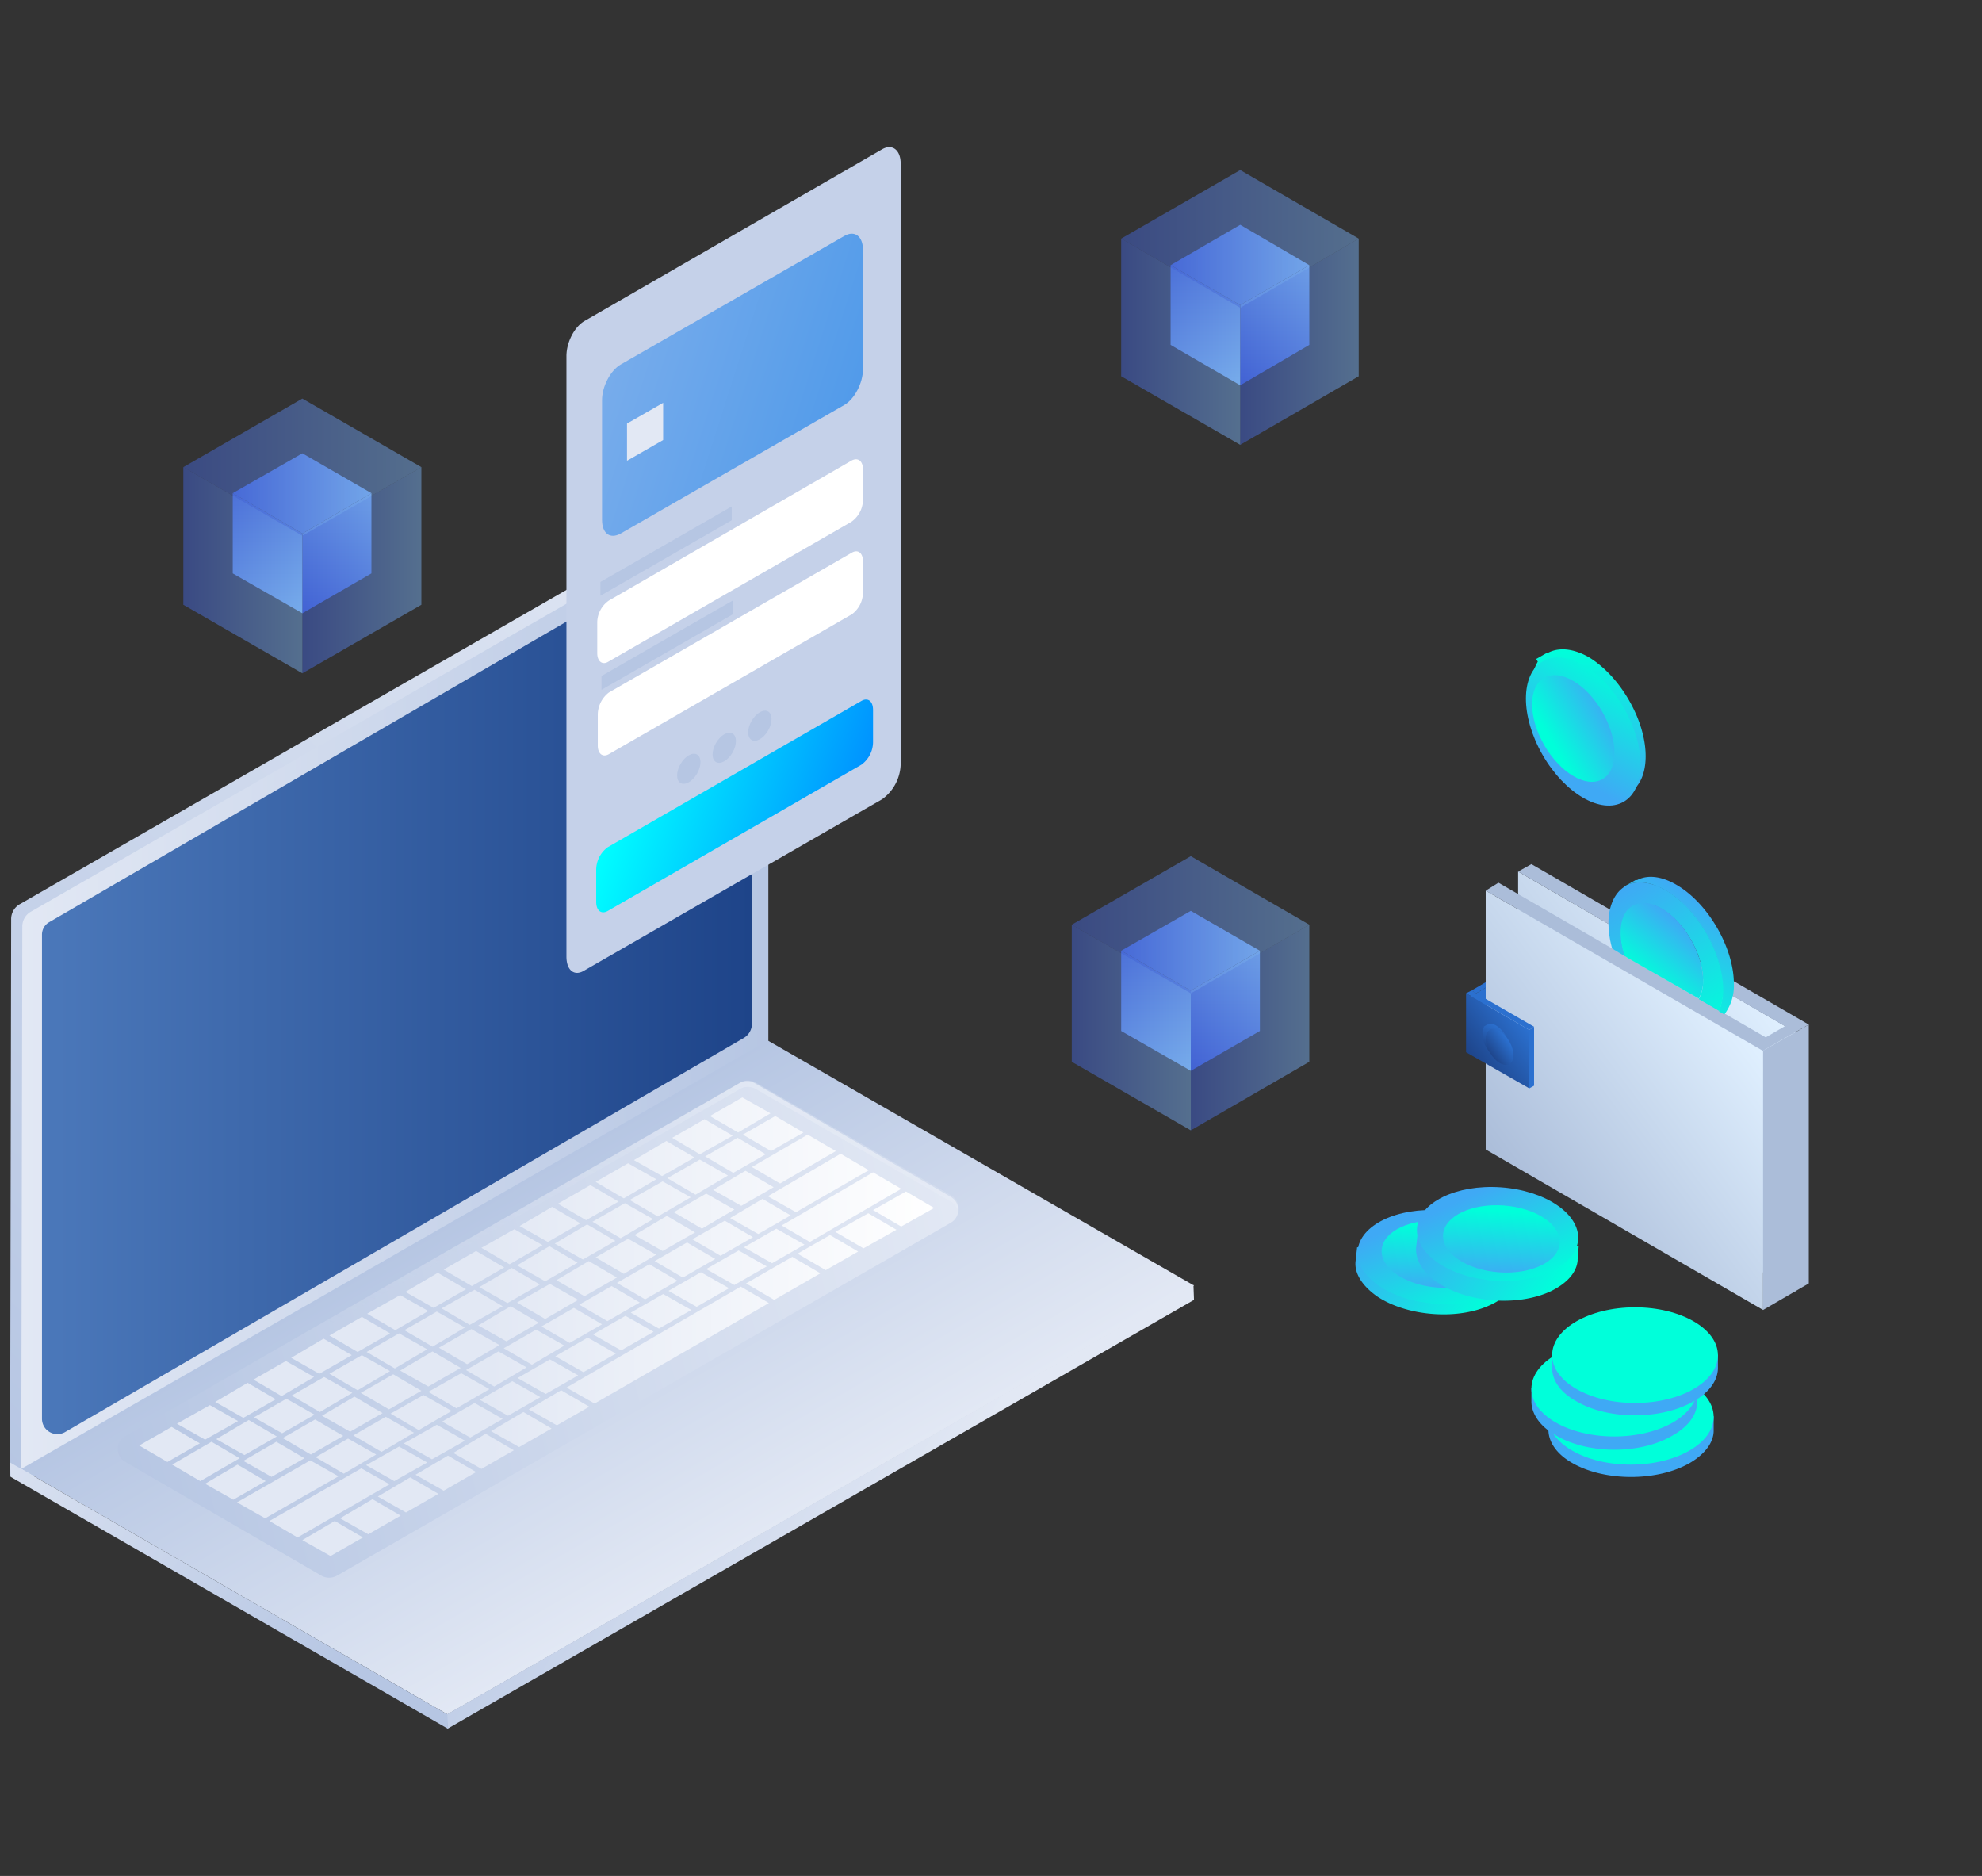 <svg xmlns="http://www.w3.org/2000/svg" xmlns:xlink="http://www.w3.org/1999/xlink" viewBox="0 0 373 353"><rect x="0" y="0" width="373" height="353" fill="#333333" stroke="none"/><defs><linearGradient id="linear-gradient" x1="172.7" y1="179.97" x2="177.1" y2="187.58" gradientTransform="matrix(-.87 -.5 0 1.15 428.8 67.41)" gradientUnits="userSpaceOnUse"><stop offset="0" stop-color="#2b70cf"/><stop offset="1" stop-color="#1e4489"/></linearGradient><linearGradient id="linear-gradient-2" x1="3223.7" y1="176.09" x2="3226.03" y2="180.14" gradientTransform="matrix(-.87 -.5 -1 .58 3250.67 1694.85)" xlink:href="#linear-gradient"/><linearGradient id="linear-gradient-3" x1="-805.07" y1="3579.6" x2="-800.26" y2="3587.94" gradientTransform="matrix(0 1.15 .87 -.5 -2823.46 2909.76)" xlink:href="#linear-gradient"/><linearGradient id="linear-gradient-4" x1="118.41" y1="147.47" x2="151.74" y2="205.21" gradientTransform="matrix(-.87 -.5 0 1.15 428.8 67.41)" gradientUnits="userSpaceOnUse"><stop offset="0" stop-color="#e0f0ff"/><stop offset="1" stop-color="#abbdd9"/></linearGradient><linearGradient id="linear-gradient-5" x1="125.52" y1="153.62" x2="158.86" y2="211.35" xlink:href="#linear-gradient-4"/><linearGradient id="linear-gradient-6" x1="165.93" y1="178.19" x2="173.49" y2="191.29" xlink:href="#linear-gradient"/><linearGradient id="linear-gradient-7" x1="3216.64" y1="177.67" x2="3220.48" y2="184.32" gradientTransform="matrix(-.87 -.5 -1 .58 3250.67 1694.85)" xlink:href="#linear-gradient"/><linearGradient id="linear-gradient-8" x1="-793.16" y1="3590.58" x2="-790.28" y2="3595.58" gradientTransform="matrix(0 1.15 .87 -.5 -2823.46 2909.76)" xlink:href="#linear-gradient"/><linearGradient id="linear-gradient-9" x1="282.93" y1="193.64" x2="285.52" y2="198.13" gradientTransform="matrix(-1 0 0 1 565.78 0)" xlink:href="#linear-gradient"/><linearGradient id="linear-gradient-10" x1="143.39" y1="101.67" x2="146.08" y2="106.33" gradientTransform="matrix(-.5 -.87 -.58 1 413.56 217.56)" xlink:href="#linear-gradient"/><linearGradient id="linear-gradient-11" x1="3398.95" y1="3294.55" x2="3409.98" y2="3313.65" gradientTransform="matrix(.5 -.87 -.87 -.5 1466.3 4869.31)" gradientUnits="userSpaceOnUse"><stop offset="0" stop-color="#3fa9f5"/><stop offset="1" stop-color="#00ffda"/></linearGradient><linearGradient id="linear-gradient-12" x1="3786.27" y1="4745.74" x2="3774.83" y2="4765.55" gradientTransform="matrix(.9 -.48 -.97 -.59 1555.38 4906.29)" xlink:href="#linear-gradient-11"/><linearGradient id="linear-gradient-13" x1="3774.76" y1="4749.02" x2="3785.3" y2="4762.26" gradientTransform="matrix(.9 -.48 -.97 -.59 1555.38 4906.29)" xlink:href="#linear-gradient-11"/><linearGradient id="linear-gradient-14" x1="3401.94" y1="3299.9" x2="3412.97" y2="3319" xlink:href="#linear-gradient-11"/><linearGradient id="linear-gradient-15" x1="3789.55" y1="4751.97" x2="3778.11" y2="4771.78" gradientTransform="matrix(.9 -.48 -.97 -.59 1555.38 4906.29)" xlink:href="#linear-gradient-11"/><linearGradient id="linear-gradient-16" x1="3778.04" y1="4755.26" x2="3788.58" y2="4768.49" gradientTransform="matrix(.9 -.48 -.97 -.59 1555.38 4906.29)" xlink:href="#linear-gradient-11"/><linearGradient id="linear-gradient-17" x1="3409.41" y1="3299.63" x2="3420.44" y2="3318.74" xlink:href="#linear-gradient-11"/><linearGradient id="linear-gradient-18" x1="3798.06" y1="4755.73" x2="3786.62" y2="4775.54" gradientTransform="matrix(.9 -.48 -.97 -.59 1555.38 4906.29)" xlink:href="#linear-gradient-11"/><linearGradient id="linear-gradient-19" x1="3787.33" y1="4758.81" x2="3797.87" y2="4772.05" gradientTransform="matrix(.9 -.48 -.97 -.59 1555.38 4906.29)" xlink:href="#linear-gradient-11"/><linearGradient id="linear-gradient-20" x1="266.91" y1="150.53" x2="266.91" y2="122.06" gradientTransform="matrix(-1 0 0 1 565.78 0)" xlink:href="#linear-gradient-11"/><linearGradient id="linear-gradient-21" x1="286" y1="349.17" x2="286.63" y2="327.63" gradientTransform="matrix(-.48 -.9 -.59 .97 635.29 63.79)" xlink:href="#linear-gradient-11"/><linearGradient id="linear-gradient-22" x1="281.91" y1="332.28" x2="292.21" y2="345.21" gradientTransform="matrix(-.48 -.9 -.59 .97 635.2 64.11)" xlink:href="#linear-gradient-11"/><linearGradient id="linear-gradient-23" x1="190.07" y1="103.83" x2="190.07" y2="75.37" gradientTransform="scale(1 -1) rotate(56 537.184 -.448)" xlink:href="#linear-gradient-11"/><linearGradient id="linear-gradient-24" x1="199.63" y1="267.74" x2="200.27" y2="246.19" gradientTransform="matrix(.48 .9 .59 -.97 21.89 307.73)" xlink:href="#linear-gradient-11"/><linearGradient id="linear-gradient-25" x1="195.55" y1="250.85" x2="205.85" y2="263.78" gradientTransform="matrix(.48 .9 .59 -.97 21.69 306.86)" xlink:href="#linear-gradient-11"/><linearGradient id="linear-gradient-26" x1="197.96" y1="95.48" x2="197.96" y2="67.02" gradientTransform="scale(1 -1) rotate(56 536.74 .848)" xlink:href="#linear-gradient-11"/><linearGradient id="linear-gradient-27" x1="208.83" y1="264.72" x2="209.47" y2="243.17" gradientTransform="matrix(.48 .9 .59 -.97 30.67 293.65)" xlink:href="#linear-gradient-11"/><linearGradient id="linear-gradient-28" x1="204.75" y1="247.83" x2="215.05" y2="260.76" gradientTransform="matrix(.48 .9 .59 -.97 30.47 292.78)" xlink:href="#linear-gradient-11"/><linearGradient id="linear-gradient-29" x1="245.14" y1="169.35" x2="255.92" y2="188.02" gradientTransform="matrix(-1 0 0 1 565.78 0)" xlink:href="#linear-gradient-11"/><linearGradient id="linear-gradient-30" x1="245.7" y1="169.02" x2="256.48" y2="187.68" gradientTransform="matrix(-1 0 0 1 565.78 0)" xlink:href="#linear-gradient-11"/><linearGradient id="linear-gradient-31" x1="259.56" y1="166.58" x2="243.32" y2="194.7" gradientTransform="matrix(-1 0 0 1 565.78 0)" xlink:href="#linear-gradient-11"/><linearGradient id="linear-gradient-32" x1="248.62" y1="174.34" x2="256.15" y2="183.81" gradientTransform="matrix(-1 0 0 1 565.78 0)" xlink:href="#linear-gradient-11"/><linearGradient id="linear-gradient-33" x1="134.94" y1="178.91" x2="134.94" y2="201.52" gradientTransform="matrix(-1 0 0 1 365.53 0)" gradientUnits="userSpaceOnUse"><stop offset="0" stop-color="#77aceb"/><stop offset="1" stop-color="#4262d4"/></linearGradient><linearGradient id="linear-gradient-34" x1="147.99" y1="201.52" x2="147.99" y2="178.91" xlink:href="#linear-gradient-33"/><linearGradient id="linear-gradient-35" x1="128.41" y1="178.91" x2="154.51" y2="178.91" xlink:href="#linear-gradient-33"/><linearGradient id="linear-gradient-36" x1="119.09" y1="193.38" x2="141.46" y2="193.38" xlink:href="#linear-gradient-33"/><linearGradient id="linear-gradient-37" x1="141.46" y1="193.38" x2="163.83" y2="193.38" xlink:href="#linear-gradient-33"/><linearGradient id="linear-gradient-38" x1="119.09" y1="174" x2="163.83" y2="174" xlink:href="#linear-gradient-33"/><linearGradient id="linear-gradient-39" x1="125.62" y1="49.85" x2="125.62" y2="72.46" xlink:href="#linear-gradient-33"/><linearGradient id="linear-gradient-40" x1="138.67" y1="72.46" x2="138.67" y2="49.85" xlink:href="#linear-gradient-33"/><linearGradient id="linear-gradient-41" x1="119.09" y1="49.85" x2="145.2" y2="49.85" xlink:href="#linear-gradient-33"/><linearGradient id="linear-gradient-42" x1="109.78" y1="64.32" x2="132.15" y2="64.32" xlink:href="#linear-gradient-33"/><linearGradient id="linear-gradient-43" x1="132.15" y1="64.32" x2="154.51" y2="64.32" xlink:href="#linear-gradient-33"/><linearGradient id="linear-gradient-44" x1="109.78" y1="44.94" x2="154.51" y2="44.94" xlink:href="#linear-gradient-33"/><linearGradient id="linear-gradient-45" x1="302.11" y1="92.83" x2="302.11" y2="115.44" xlink:href="#linear-gradient-33"/><linearGradient id="linear-gradient-46" x1="315.16" y1="115.44" x2="315.16" y2="92.83" xlink:href="#linear-gradient-33"/><linearGradient id="linear-gradient-47" x1="295.58" y1="92.83" x2="321.69" y2="92.83" xlink:href="#linear-gradient-33"/><linearGradient id="linear-gradient-48" x1="286.27" y1="107.3" x2="308.64" y2="107.3" xlink:href="#linear-gradient-33"/><linearGradient id="linear-gradient-49" x1="308.64" y1="107.3" x2="331" y2="107.3" xlink:href="#linear-gradient-33"/><linearGradient id="linear-gradient-50" x1="286.27" y1="87.93" x2="331" y2="87.93" xlink:href="#linear-gradient-33"/><linearGradient id="linear-gradient-51" x1="1831.88" y1="104.82" x2="1670.09" y2="266.61" gradientTransform="translate(-1679.5)" gradientUnits="userSpaceOnUse"><stop offset="0" stop-color="#e2e8f4"/><stop offset="1" stop-color="#b6c6e3"/></linearGradient><linearGradient id="linear-gradient-52" x1="1683.49" y1="186.67" x2="1824.05" y2="186.67" xlink:href="#linear-gradient-51"/><linearGradient id="linear-gradient-53" x1="377.05" y1="335.74" x2="377.05" y2="255.35" gradientTransform="matrix(-.87 .5 1 .58 145.34 -99.99)" xlink:href="#linear-gradient-51"/><linearGradient id="linear-gradient-54" x1="7.86" y1="184.36" x2="141.46" y2="184.36" gradientUnits="userSpaceOnUse"><stop offset="0" stop-color="#4b78ba"/><stop offset="1" stop-color="#1e4489"/></linearGradient><linearGradient id="linear-gradient-55" x1="326.64" y1="323.58" x2="424.54" y2="238.8" gradientTransform="matrix(-.87 .5 1 .58 145.34 -99.99)" gradientUnits="userSpaceOnUse"><stop offset="0" stop-color="#e2e8f4"/><stop offset="1" stop-color="#b6c6e3"/></linearGradient><linearGradient id="linear-gradient-56" x1="309.27" y1="252.44" x2="426.16" y2="303.05" gradientTransform="matrix(-.87 .5 1 .58 145.34 -99.99)" gradientUnits="userSpaceOnUse"><stop offset="0" stop-color="#fff" stop-opacity=".2"/><stop offset=".65" stop-color="#b6c6e3" stop-opacity="0"/></linearGradient><linearGradient id="linear-gradient-57" x1="189.77" y1="249.64" x2="339.36" y2="249.64" gradientTransform="matrix(-1 0 0 1 365.53 0)" gradientUnits="userSpaceOnUse"><stop offset="0" stop-color="#fff"/><stop offset=".56" stop-color="#e2e8f4"/></linearGradient><linearGradient id="linear-gradient-58" x1="3944.04" y1="3897.17" x2="3944.04" y2="3979.89" gradientTransform="matrix(.5 -.87 -.87 -.5 1593.24 5668.47)" xlink:href="#linear-gradient-51"/><linearGradient id="linear-gradient-59" x1="3873.95" y1="3978.4" x2="3873.95" y2="4074.76" gradientTransform="matrix(.5 -.87 -.87 -.5 1593.24 5668.47)" gradientUnits="userSpaceOnUse"><stop offset="0" stop-color="#b6c6e3"/><stop offset="1" stop-color="#e2e8f4"/></linearGradient><linearGradient id="linear-gradient-60" x1="-279.68" y1="671.86" x2="-211.97" y2="671.86" gradientTransform="matrix(.89 -.58 -.45 1.41 659.37 -1019.54)" gradientUnits="userSpaceOnUse"><stop offset="0" stop-color="#77aceb"/><stop offset="1" stop-color="#529bea"/></linearGradient><linearGradient id="linear-gradient-61" x1="-241.41" y1="742.9" x2="-177.89" y2="742.9" gradientTransform="matrix(.89 -.58 -.45 1.41 659.37 -1019.54)" gradientUnits="userSpaceOnUse"><stop offset="0" stop-color="#0ff"/><stop offset="1" stop-color="#0094ff"/></linearGradient><style>.cls-6{fill:#abbdd9}.cls-52{fill:#e2e8f4}.cls-53{fill:#b6c6e3}.cls-65{fill:#fff}</style></defs><g id="Drive"><path style="fill:url(#linear-gradient)" d="m276.9 197.4.9.5v-11l-.9-.5v11z"/><path style="fill:url(#linear-gradient-2)" d="m276.9 186.4.9.5 4.8-2.8-.9-.5-4.8 2.8z"/><path style="fill:url(#linear-gradient-3)" d="M282.6 195.2v-11.1l-4.8 2.8v11l4.8-2.7z"/><path style="fill:url(#linear-gradient-4)" d="m285.7 212.8 52.2 30.2v-48.8L285.7 164v48.8z"/><path style="fill:url(#linear-gradient-5)" d="m279.6 216.3 52.2 30.2v-48.8l-52.2-30.1v48.7z"/><path class="cls-6" d="M340.4 241.5v-48.7l-8.6 4.9v48.8l8.6-5z"/><path style="fill:url(#linear-gradient-6)" d="m275.9 198 11.9 6.8v-11l-11.9-6.9V198z"/><path style="fill:url(#linear-gradient-7)" d="m275.9 186.9 11.9 6.9.9-.6-11.8-6.8-1 .5z"/><path style="fill:url(#linear-gradient-8)" d="M288.7 204.3v-11.1l-.9.6v11l.9-.5z"/><path class="cls-6" d="m279.6 167.6 2.4-1.5 50.3 29.1 3.6-2.1-50.2-29.1 2.5-1.4 52.2 30.2-2.5 1.4-3.7 2.1-2.4 1.4h-.1l-1.9-1.1-50.2-29z"/><path d="M279.3 193.2h-.1l.5-.3a1.9 1.9 0 0 1 1.9.1 5.9 5.9 0 0 1 2.6 4.5 2.1 2.1 0 0 1-.7 1.7l-.5.2a1.9 1.9 0 0 1-1.4-.3 5.7 5.7 0 0 1-2.6-4.5 2.1 2.1 0 0 1 .3-1.4Z" style="fill:url(#linear-gradient-9)"/><ellipse cx="281.1" cy="196.2" rx="2.1" ry="3.7" transform="matrix(.87 -.5 .5 .87 -60.44 166.86)" style="fill:url(#linear-gradient-10)"/><path d="M321.8 266.5h.7v2.7c0 2.2-1.6 4.4-4.5 6.1-6.1 3.5-16 3.5-22.1 0-3-1.7-4.5-4-4.5-6.3v-2.8h.8a9.7 9.7 0 0 1 3.7-3.5c6.1-3.5 16-3.5 22.1 0a9.5 9.5 0 0 1 3.8 3.8Z" style="fill:url(#linear-gradient-11)"/><ellipse cx="306.9" cy="266.6" rx="15.6" ry="9" style="fill:url(#linear-gradient-12)"/><ellipse cx="306.4" cy="266.9" rx="11.2" ry="6.5" style="fill:url(#linear-gradient-13)"/><path d="M318.7 261.3h.7v2.7c-.1 2.2-1.6 4.4-4.6 6.1-6 3.6-15.9 3.6-22 0-3-1.7-4.5-4-4.6-6.2v-2.8h.7a10 10 0 0 1 3.8-3.5c6.1-3.5 16-3.5 22 0a9.4 9.4 0 0 1 4 3.7Z" style="fill:url(#linear-gradient-14)"/><ellipse cx="303.8" cy="261.3" rx="15.6" ry="9" style="fill:url(#linear-gradient-15)"/><ellipse cx="303.3" cy="261.6" rx="11.2" ry="6.5" style="fill:url(#linear-gradient-16)"/><path d="M322.7 254.9h.6v2.7c-.1 2.2-1.6 4.4-4.6 6.1-6.1 3.5-16 3.5-22 0-3.1-1.7-4.6-4-4.6-6.3v-2.8h.8a9.3 9.3 0 0 1 3.8-3.5c6-3.5 15.9-3.5 22 0a10.5 10.5 0 0 1 4 3.8Z" style="fill:url(#linear-gradient-17)"/><ellipse cx="307.7" cy="255" rx="15.6" ry="9" style="fill:url(#linear-gradient-18)"/><ellipse cx="308.1" cy="255" rx="11.2" ry="6.5" style="fill:url(#linear-gradient-19)"/><path d="m289.4 124.5-.3-.5 2.1-1.2h.2c2-1 4.6-.8 7.5.8 5.9 3.5 10.8 11.8 10.8 18.7 0 3.4-1.2 5.8-3.1 6.9h-.2l-2.4 1.3-.3-.6a9.5 9.5 0 0 1-4.8-1.5c-6-3.4-10.8-11.8-10.8-18.6a10.1 10.1 0 0 1 1.3-5.3Z" style="fill:url(#linear-gradient-20)"/><ellipse cx="296.8" cy="137.1" rx="8.8" ry="15.2" transform="matrix(.87 -.5 .5 .87 -28.81 166.77)" style="fill:url(#linear-gradient-21)"/><ellipse cx="296.1" cy="137.1" rx="6.3" ry="11" transform="rotate(-30 296.057 137.128)" style="fill:url(#linear-gradient-22)"/><path d="M285.1 237.4h.6l-.2 2.4c-.3 2.2-1.9 4.3-4.9 5.7-6.2 3-15.9 2.2-21.5-1.6-2.8-2-4.2-4.3-4-6.5l.3-2.7h.7a9.9 9.9 0 0 1 3.9-3.2c6.2-2.9 15.8-2.2 21.5 1.7a9.5 9.5 0 0 1 3.6 4.2Z" style="fill:url(#linear-gradient-23)"/><ellipse cx="270.5" cy="236.4" rx="8.8" ry="15.2" transform="rotate(-85.6 270.65 236.383)" style="fill:url(#linear-gradient-24)"/><ellipse cx="270.9" cy="235.9" rx="6.3" ry="11" transform="rotate(-85.6 270.996 235.9)" style="fill:url(#linear-gradient-25)"/><path d="M296.5 234.5h.6l-.2 2.5v.2c-.2 2.2-1.9 4.2-4.9 5.7-6.2 3-15.8 2.3-21.5-1.6-2.8-1.9-4.1-4.2-4-6.5l.3-2.7h.7a9.7 9.7 0 0 1 3.9-3.1c6.2-3 15.8-2.3 21.5 1.6a9.5 9.5 0 0 1 3.6 3.9Z" style="fill:url(#linear-gradient-26)"/><ellipse cx="281.9" cy="233.5" rx="8.8" ry="15.2" transform="rotate(-86 281.167 232.885)" style="fill:url(#linear-gradient-27)"/><ellipse cx="282.3" cy="233" rx="6.3" ry="11" transform="rotate(-85.8 282.49 232.927)" style="fill:url(#linear-gradient-28)"/><path d="M324.2 186.6c.1-6.8-4.5-15.2-10.5-18.9-3.1-1.9-6-2.1-8-.9l2.1-1.2h.3c1.9-1 4.5-.8 7.4.9 5.9 3.4 10.8 11.8 10.8 18.6a8.9 8.9 0 0 1-1.8 5.8l-1-.6a12.1 12.1 0 0 0 .7-3.7Z" style="fill:url(#linear-gradient-29)"/><path d="M313.7 167.7c6 3.7 10.6 12.1 10.5 18.9a12.8 12.8 0 0 1-.7 3.6l-3.8-2.2a6.7 6.7 0 0 0 .8-3.3c.1-4.9-3.3-10.9-7.5-13.5s-7.9-.8-8 4v.5a17.1 17.1 0 0 1-.3-3.1 9.7 9.7 0 0 1 1.3-5.2l-.3-.6c2-1.2 4.9-1 8 .9Z" style="fill:url(#linear-gradient-30)"/><path d="M302.7 173.4c.1-3.2 1.3-5.5 3.1-6.6s4.9-1 8 .9c6 3.7 10.6 12.1 10.5 18.9a12.8 12.8 0 0 1-.7 3.6l-3.8-2.2a8 8 0 0 0 .8-3.3c.1-4.9-3.3-10.9-7.5-13.5s-7.9-.8-8 4v.5a13.5 13.5 0 0 0 .8 4.3l-2.5-1.5a18.4 18.4 0 0 1-.7-5.1Z" style="fill:url(#linear-gradient-31)"/><path d="M313 171.1c4.2 2.6 7.6 8.7 7.5 13.6a6.1 6.1 0 0 1-.8 3.2l-13.3-7.6-.6-.4a13 13 0 0 1-.8-4.2v-.5c.1-4.9 3.7-6.7 8-4.1Z" style="fill:url(#linear-gradient-32)"/><path style="fill:url(#linear-gradient-33)" d="m224.1 201.5 13-7.5v-15.1l-13 7.5v15.1z"/><path style="fill:url(#linear-gradient-34)" d="M224.1 201.5 211 194v-15.1l13.1 7.5v15.1z"/><path style="fill:url(#linear-gradient-35)" d="m224.1 186.4 13-7.5-13-7.5-13.1 7.5 13.1 7.5z"/><path style="fill:url(#linear-gradient-36);opacity:.5" d="m224.1 212.7 22.3-12.9V174l-22.3 12.9v25.8z"/><path style="fill:url(#linear-gradient-37);opacity:.5" d="m224.1 212.7-22.4-12.9V174l22.4 12.9v25.8z"/><path style="fill:url(#linear-gradient-38);opacity:.49" d="m224.1 186.9 22.3-12.9-22.3-12.9-22.4 12.9 22.4 12.9z"/><g><path style="fill:url(#linear-gradient-39)" d="m233.4 72.5 13-7.6v-15l-13 7.5v15.1z"/><path style="fill:url(#linear-gradient-40)" d="m233.4 72.5-13.1-7.6v-15l13.1 7.5v15.1z"/><path style="fill:url(#linear-gradient-41)" d="m233.4 57.4 13-7.5-13-7.6-13.1 7.6 13.1 7.5z"/><path style="fill:url(#linear-gradient-42);opacity:.5" d="m233.4 83.7 22.3-12.9V44.9l-22.3 13v25.8z"/><path style="fill:url(#linear-gradient-43);opacity:.5" d="M233.4 83.7 211 70.8V44.9l22.4 13v25.8z"/><path style="fill:url(#linear-gradient-44);opacity:.49" d="m233.4 57.9 22.3-13L233.4 32 211 44.9l22.4 13z"/></g><g><path style="fill:url(#linear-gradient-45)" d="m56.9 115.4 13-7.5V92.8l-13 7.6v15z"/><path style="fill:url(#linear-gradient-46)" d="m56.9 115.4-13.1-7.5V92.8l13.1 7.6v15z"/><path style="fill:url(#linear-gradient-47)" d="m56.9 100.4 13-7.6-13-7.5-13.1 7.5 13.1 7.6z"/><path style="fill:url(#linear-gradient-48);opacity:.5" d="m56.9 126.7 22.4-12.9V87.9l-22.4 12.9v25.9z"/><path style="fill:url(#linear-gradient-49);opacity:.5" d="m56.9 126.7-22.4-12.9V87.9l22.4 12.9v25.9z"/><path style="fill:url(#linear-gradient-50);opacity:.49" d="m56.9 100.8 22.4-12.9L56.9 75 34.5 87.9l22.4 12.9z"/></g><path class="cls-52" d="m133.5 287.8 35.6-20.6a1.8 1.8 0 0 0 0-3.2l-19-11a2.1 2.1 0 0 0-1.9 0l-35.6 20.6a1.9 1.9 0 0 0 0 3.2l19.1 11a1.9 1.9 0 0 0 1.8 0Z"/><path class="cls-53" d="M148.2 253.5a2.1 2.1 0 0 1 1.9 0l19 11a1.7 1.7 0 0 1 .9 1.4 1.9 1.9 0 0 0-.9-1.9l-19-11a2.1 2.1 0 0 0-1.9 0l-35.6 20.6a1.7 1.7 0 0 0-.8 1.8 1.7 1.7 0 0 1 .8-1.4Z"/><g><path d="M142.5 198.3 1.9 277.9 2.1 173a3.2 3.2 0 0 1 1.7-2.9l133.6-76.8a3.4 3.4 0 0 1 5.1 3Z" style="fill:url(#linear-gradient-51)"/><path d="M144.6 199.7 4 279.1l.2-104.7a3.2 3.2 0 0 1 1.7-2.9l133.6-76.8a3.4 3.4 0 0 1 5.1 3Z" style="fill:url(#linear-gradient-52)"/><path style="fill:url(#linear-gradient-53)" d="m84.2 322.6 140.5-80.7-80.2-46.1L4 276.4l80.2 46.2z"/><path d="M140 195.3 12.2 269.5a2.9 2.9 0 0 1-4.3-2.5v-91.1a2.7 2.7 0 0 1 1.4-2.4l127.9-74.3a2.9 2.9 0 0 1 4.3 2.5v91.1a3.1 3.1 0 0 1-1.5 2.5Z" style="fill:url(#linear-gradient-54)"/><path d="m63.4 296.5 115.5-66.4a2.8 2.8 0 0 0 0-4.9L142 203.8a2.8 2.8 0 0 0-2.8 0L23.6 270.2a2.8 2.8 0 0 0 0 4.9l36.9 21.4a3 3 0 0 0 2.9 0Z" style="fill:url(#linear-gradient-55)"/><path d="M139.3 204.9a3 3 0 0 1 2.9 0l36.9 21.3a3.1 3.1 0 0 1 1.3 1.9 3 3 0 0 0-1.3-3.1l-36.9-21.3a3 3 0 0 0-2.9 0L23.7 270.1a2.8 2.8 0 0 0-1.3 3 3.5 3.5 0 0 1 1.3-1.9Z" style="fill:url(#linear-gradient-56)"/><path d="m138.9 213.1-5.3-3.1 6.1-3.5 5.3 3Zm-1 .6-5.3-3.1-6.1 3.5 5.2 3.1Zm-7.2 4.1-5.3-3.1-6.1 3.6 5.3 3Zm-7.2 4.1-5.3-3-6.1 3.5 5.3 3.1Zm-7.1 4.2-5.3-3.1-6.1 3.5 5.3 3.1Zm-7.2 4.1-5.3-3.1-6.1 3.6 5.3 3Zm-7.1 4.1-5.3-3-6.2 3.5 5.3 3.1Zm-7.2 4.2-5.3-3.1-6.1 3.5 5.3 3.1Zm-7.2 4.1-5.3-3.1-6.1 3.6 5.3 3Zm-7.1 4.1-5.3-3-6.2 3.5 5.3 3.1Zm-7.2 4.2-5.3-3.1-6.1 3.5 5.3 3.1Zm71.7-34.3 6.1-3.5-5.3-3.1-6.1 3.5Zm-6.3-2.5-6.1 3.5 5.3 3.1 6.1-3.5Zm-13.2 7.6 5.3 3.1 6.1-3.6-5.3-3Zm-7.1 4.1 5.3 3.1 6.2-3.6-5.3-3Zm-7 4.1 5.3 3.1 6.1-3.6-5.3-3Zm-7.1 4.1 5.3 3 6.1-3.5-5.3-3.1Zm-7.1 4.1 5.3 3 6.1-3.5-5.3-3.1Zm-7.1 4.1 5.3 3 6.1-3.5-5.3-3.1Zm-7.1 4 5.3 3.1 6.2-3.5-5.3-3.1Zm-7 4.1 5.3 3.1 6.1-3.6-5.3-3Zm-7.1 4.1 5.3 3.1 6.1-3.6-5.3-3Zm77.8-31.7 10.5-6.1-5.3-3.1-10.5 6.1Zm-6.5-2.4-6.1 3.6 5.3 3 6.1-3.5Zm-2.1 7.3-5.3-3-6.1 3.5 5.3 3.1Zm-18.8 4.8 5.3 3 6.1-3.5-5.3-3.1Zm-7.3 4.2 5.3 3.1 6.1-3.6-5.3-3Zm-7.4 4.3 5.3 3 6.1-3.5-5.3-3.1Zm-7.4 4.2 5.3 3.1 6.2-3.6-5.3-3Zm-7.3 4.3 5.3 3 6.1-3.5-5.3-3.1Zm-7.4 4.2 5.3 3.1 6.1-3.6-5.3-3Zm-7.3 4.3 5.3 3 6.1-3.5-5.3-3.1Zm74.5-29.8 13.7-7.9-5.3-3.1-13.7 8Zm-91.4 46.7-13.8 7.9 5.3 3 13.8-7.9Zm90.4-46.1-5.3-3.1-6.1 3.6 5.3 3Zm-7.1 4.1-5.3-3.1-6.1 3.5 5.3 3.1Zm-7.1 4.1-5.3-3.1-6.1 3.5 5.3 3.1Zm-7.1 4.1-5.3-3.1-6.1 3.5 5.3 3.1Zm-7.1 4.1-5.3-3.1-6.1 3.5 5.3 3.1Zm-7.1 4.1-5.3-3.1-6.1 3.5 5.3 3.1Zm-7.1 4-5.3-3-6.1 3.5 5.3 3.1Zm-7.1 4.1-5.3-3-6.1 3.5 5.3 3.1Zm53.3-23.6 17.2-10-5.3-3.1-17.2 10ZM68 276.3l-17.3 9.9 5.3 3.1 17.3-10Zm83.4-42.1-5.3-3-6.1 3.5 5.3 3Zm-7.1 4.1-5.3-3-6.1 3.5 5.3 3Zm-7.1 4.1-5.3-3-6.1 3.5 5.3 3Zm-7.1 4.1-5.3-3-6.1 3.5 5.3 3Zm-7.1 4.1-5.3-3-6.1 3.5 5.3 3Zm-7.1 4.1-5.3-3-6.1 3.5 5.3 3Zm-7.1 4.1-5.3-3-6.1 3.5 5.3 3Zm-7.1 4.1-5.3-3-6.1 3.5 5.3 3Zm68.8-38.7-6.2 3.5 5.3 3.1 6.2-3.5Zm-13.3 7.6 5.3 3.1 6.2-3.5-5.3-3.1Zm-7.1 4.1 5.3 3.1 6.1-3.5-5.3-3.1Zm-9.7 5.6 5.3 3.1 8.7-5-5.3-3.1Zm-33.8 19.6 5.3 3 32.8-18.9-5.3-3.1Zm-7.1 4.1 5.3 3 6.1-3.5-5.3-3.1Zm-7.1 4.1 5.3 3 6.1-3.5-5.3-3.1ZM66.2 255l-5.3-3.1-6.1 3.6 5.3 3Zm-7.1 4.1-5.3-3-6.1 3.5 5.3 3.1Zm-7.2 4.2-5.3-3.1-6.1 3.6 5.3 3Zm-7.1 4.1-5.3-3-6.2 3.5 5.3 3Zm-12.5 1.1-6.1 3.5 5.3 3.1 6.1-3.5Zm29.7-10 5.3 3.1 6.1-3.6-5.3-3Zm-7.1 4.1 5.3 3.1 6.1-3.6-5.3-3Zm-7.1 4.1 5.3 3 6.1-3.5-5.3-3Zm-7.1 4.1 5.3 3 6.1-3.5-5.3-3.1Zm-.9.5-7.4 4.3 5.3 3.1 7.4-4.3Zm28.1-9.2 5.3 3.1 6.1-3.5-5.3-3.1Zm-7.3 4.3 5.3 3 6.1-3.5-5.3-3.1Zm4 3.8-5.3-3.1-6.1 3.5 5.3 3.1Zm-7.3 4.2-5.3-3.1-6.2 3.6 5.3 3Zm-12.6 1.2-6.1 3.6 5.3 3 6.1-3.5Zm47.4-14.2-5.3-3-6.2 3.5 5.3 3.1Zm-7.1 4.1-5.3-3-6.2 3.5 5.3 3.1Zm-7.1 4.1-5.3-3-6.1 3.5 5.3 3.1Zm-7.1 4.1-5.3-3-6.1 3.5 5.3 3.1Zm23.8-6.7-5.3-3-6.1 3.5 5.3 3Zm-7.1 4.1-5.3-3-6.2 3.5 5.3 3Zm-7.1 4.1-5.3-3-6.2 3.5 5.3 3Zm4.9-1.8 5.3 3 6.1-3.5-5.3-3.1Zm-7.1 4.1 5.3 3 6.1-3.5-5.3-3.1Zm-7.1 4.1 5.3 3 6.1-3.5-5.3-3.1Zm-7.1 4.1 5.3 3 6.1-3.5-5.3-3.1Zm-7.1 4.1 5.3 3 6.1-3.5-5.3-3.1Z" style="fill:url(#linear-gradient-57)"/></g><path style="fill:url(#linear-gradient-58)" d="m84.2 325.3-.1-2.7 140.5-80.8.1 2.8-140.5 80.7z"/><path style="fill:url(#linear-gradient-59)" d="m1.9 275.2.1 2.7 82.3 47.4-.1-2.7-82.3-47.4z"/><path d="m166 150.4-56 32.2c-1.9 1.2-3.4 0-3.4-2.6V67c0-2.6 1.5-5.5 3.4-6.6l56-32.3c1.9-1.1 3.5.1 3.5 2.7v113a8.4 8.4 0 0 1-3.5 6.6Z" style="fill:#c5d1e9"/><path d="m158.9 76.2-42.1 24.2c-2 1.1-3.5 0-3.5-2.6V75.3c0-2.6 1.6-5.6 3.5-6.7l42.1-24.2c1.9-1.1 3.5 0 3.5 2.6v22.5c0 2.6-1.6 5.6-3.5 6.7Z" style="fill:url(#linear-gradient-60)"/><path class="cls-65" d="m160.2 98.2-45.7 26.3c-1.1.7-2.1 0-2.1-1.6V117a5.1 5.1 0 0 1 2.2-4l45.6-26.3c1.2-.7 2.2 0 2.2 1.6v5.9a5.1 5.1 0 0 1-2.2 4ZM162.4 111.5v-5.9c0-1.5-.9-2.3-2.1-1.6l-45.7 26.3a5.3 5.3 0 0 0-2.1 4.1v5.9c0 1.5.9 2.3 2.1 1.6l45.7-26.3a5.1 5.1 0 0 0 2.1-4.1Z"/><path d="m162.1 143.9-47.7 27.5c-1.2.7-2.2 0-2.2-1.7v-6.1a5.3 5.3 0 0 1 2.2-4.2l47.7-27.5c1.2-.7 2.2 0 2.2 1.7v6.1a5.3 5.3 0 0 1-2.2 4.2Z" style="fill:url(#linear-gradient-61)"/><path class="cls-53" d="M137.7 97.9 113 112.1v-2.6l24.7-14.2v2.6zM137.9 115.6l-24.7 14.2v-2.6l24.7-14.2v2.6z"/><ellipse class="cls-53" cx="129.6" cy="144.6" rx="3.1" ry="1.8" transform="rotate(-60 129.668 144.608)"/><ellipse class="cls-53" cx="136.3" cy="140.7" rx="3.1" ry="1.8" transform="rotate(-60 136.31 140.706)"/><ellipse class="cls-53" cx="143" cy="136.6" rx="3.1" ry="1.8" transform="rotate(-60 142.963 136.58)"/><path class="cls-52" d="m124.8 82.8-6.8 3.9v-7l6.8-3.9v7z"/></g></svg>